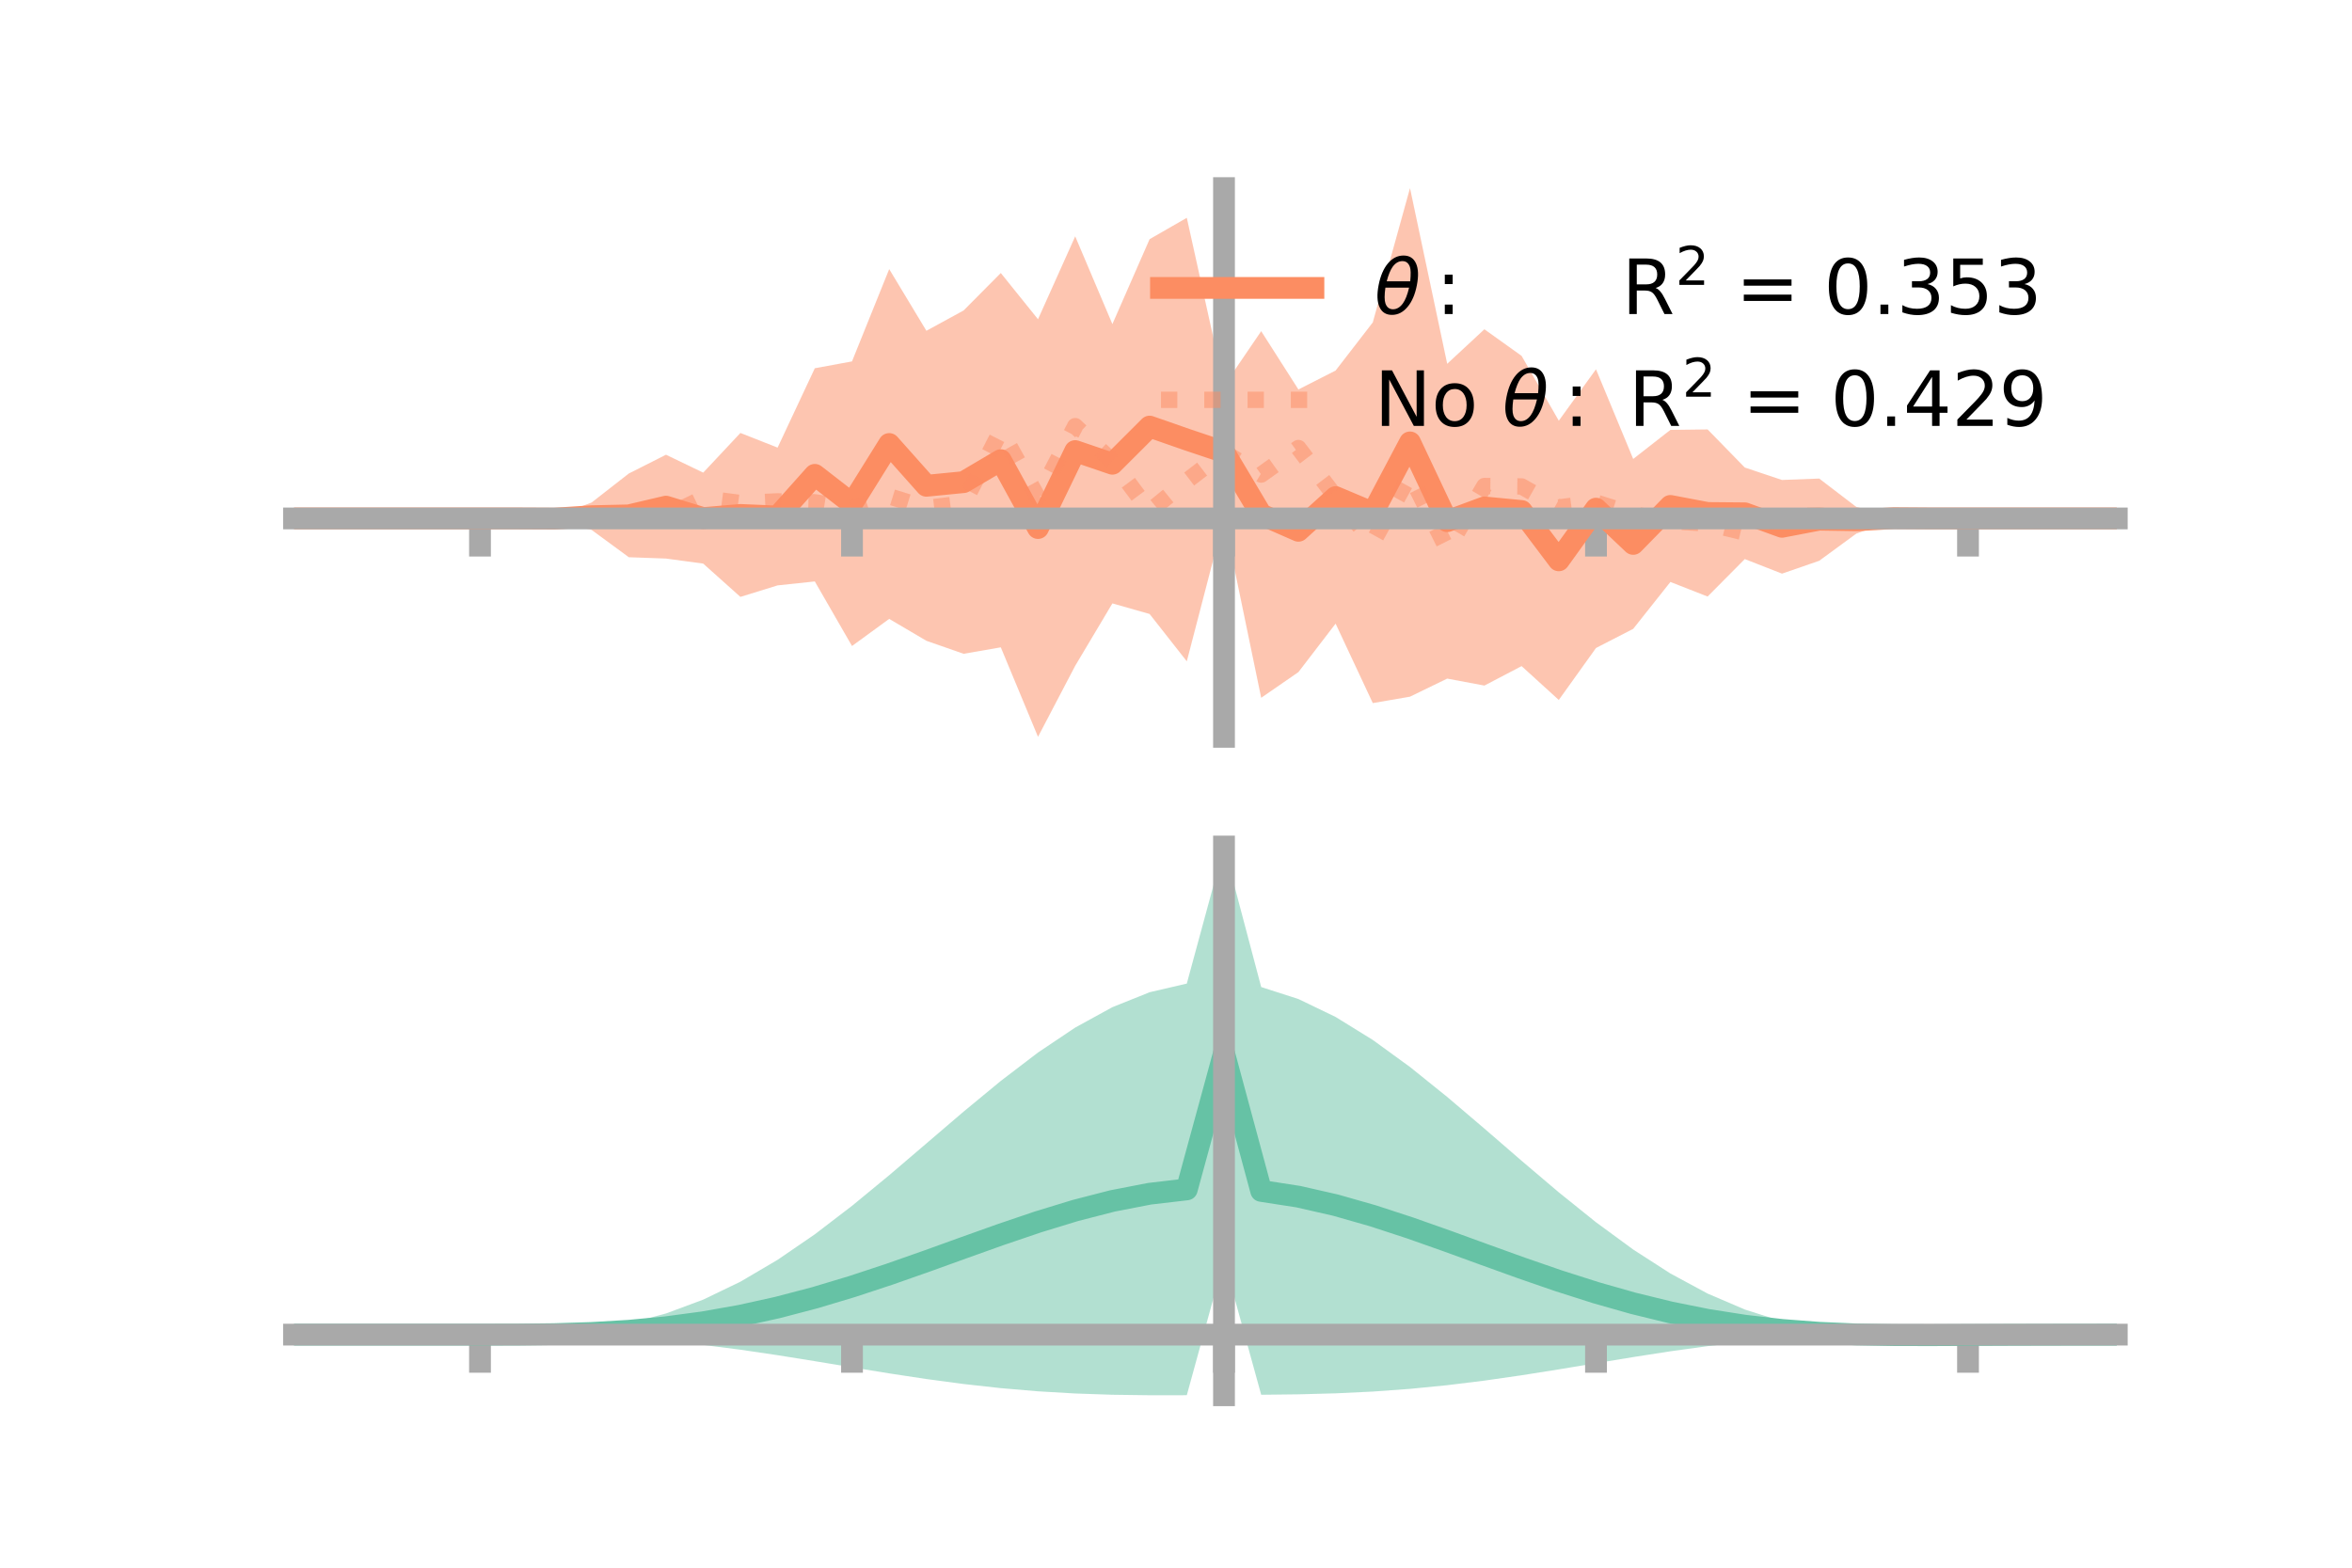 <?xml version="1.0" encoding="utf-8" standalone="no"?>
<!DOCTYPE svg PUBLIC "-//W3C//DTD SVG 1.1//EN"
  "http://www.w3.org/Graphics/SVG/1.1/DTD/svg11.dtd">
<!-- Created with matplotlib (https://matplotlib.org/) -->
<svg height="144pt" version="1.1" viewBox="0 0 216 144" width="216pt" xmlns="http://www.w3.org/2000/svg" xmlns:xlink="http://www.w3.org/1999/xlink">
 <defs>
  <style type="text/css">*{stroke-linecap:butt;stroke-linejoin:round;}</style>
 </defs>
 <g id="figure_1">
  <g id="patch_1">
   <path d="M 0 144 
L 216 144 
L 216 0 
L 0 0 
z
" style="fill:none;"/>
  </g>
  <g id="axes_1">
   <g id="patch_2">
    <path d="M 27 67.68 
L 194.4 67.68 
L 194.4 17.28 
L 27 17.28 
z
" style="fill:none;"/>
   </g>
   <g id="PolyCollection_1">
    <path clip-path="url(#p498122132a)" d="M 27 47.622 
L 27 47.622 
L 30.416 47.622 
L 33.833 47.622 
L 37.249 47.622 
L 40.665 47.622 
L 44.082 47.622 
L 47.498 47.619 
L 50.914 47.446 
L 54.331 46.159 
L 57.747 43.495 
L 61.163 41.769 
L 64.58 43.415 
L 67.996 39.769 
L 71.412 41.116 
L 74.829 33.826 
L 78.245 33.197 
L 81.661 24.72 
L 85.078 30.385 
L 88.494 28.518 
L 91.91 25.078 
L 95.327 29.325 
L 98.743 21.711 
L 102.159 29.769 
L 105.576 21.97 
L 108.992 20.006 
L 112.408 35.437 
L 115.824 30.42 
L 119.241 35.774 
L 122.657 34.038 
L 126.073 29.615 
L 129.49 17.28 
L 132.906 33.417 
L 136.322 30.246 
L 139.739 32.69 
L 143.155 38.644 
L 146.571 33.92 
L 149.988 42.157 
L 153.404 39.487 
L 156.82 39.445 
L 160.237 42.946 
L 163.653 44.087 
L 167.069 43.958 
L 170.486 46.572 
L 173.902 47.394 
L 177.318 47.617 
L 180.735 47.622 
L 184.151 47.622 
L 187.567 47.622 
L 190.984 47.622 
L 194.4 47.622 
L 194.4 47.622 
L 194.4 47.622 
L 190.984 47.622 
L 187.567 47.622 
L 184.151 47.622 
L 180.735 47.622 
L 177.318 47.625 
L 173.902 47.801 
L 170.486 49.009 
L 167.069 51.511 
L 163.653 52.692 
L 160.237 51.353 
L 156.82 54.795 
L 153.404 53.456 
L 149.988 57.763 
L 146.571 59.522 
L 143.155 64.294 
L 139.739 61.186 
L 136.322 62.973 
L 132.906 62.333 
L 129.49 63.993 
L 126.073 64.582 
L 122.657 57.284 
L 119.241 61.737 
L 115.824 64.096 
L 112.408 47.61 
L 108.992 60.746 
L 105.576 56.398 
L 102.159 55.425 
L 98.743 61.157 
L 95.327 67.68 
L 91.91 59.46 
L 88.494 60.054 
L 85.078 58.86 
L 81.661 56.848 
L 78.245 59.339 
L 74.829 53.408 
L 71.412 53.771 
L 67.996 54.828 
L 64.58 51.77 
L 61.163 51.306 
L 57.747 51.184 
L 54.331 48.674 
L 50.914 47.829 
L 47.498 47.625 
L 44.082 47.622 
L 40.665 47.622 
L 37.249 47.622 
L 33.833 47.622 
L 30.416 47.622 
L 27 47.622 
z
" style="fill:#fc8d62;fill-opacity:0.5;"/>
   </g>
   <g id="matplotlib.axis_1">
    <g id="xtick_1">
     <g id="line2d_1">
      <defs>
       <path d="M 0 0 
L 0 3.5 
" id="m2fe0e259ce" style="stroke:#a9a9a9;stroke-width:2;"/>
      </defs>
      <g>
       <use style="fill:#a9a9a9;stroke:#a9a9a9;stroke-width:2;" x="44.082" xlink:href="#m2fe0e259ce" y="47.622"/>
      </g>
     </g>
    </g>
    <g id="xtick_2">
     <g id="line2d_2">
      <g>
       <use style="fill:#a9a9a9;stroke:#a9a9a9;stroke-width:2;" x="78.245" xlink:href="#m2fe0e259ce" y="47.622"/>
      </g>
     </g>
    </g>
    <g id="xtick_3">
     <g id="line2d_3">
      <g>
       <use style="fill:#a9a9a9;stroke:#a9a9a9;stroke-width:2;" x="112.408" xlink:href="#m2fe0e259ce" y="47.622"/>
      </g>
     </g>
    </g>
    <g id="xtick_4">
     <g id="line2d_4">
      <g>
       <use style="fill:#a9a9a9;stroke:#a9a9a9;stroke-width:2;" x="146.571" xlink:href="#m2fe0e259ce" y="47.622"/>
      </g>
     </g>
    </g>
    <g id="xtick_5">
     <g id="line2d_5">
      <g>
       <use style="fill:#a9a9a9;stroke:#a9a9a9;stroke-width:2;" x="180.735" xlink:href="#m2fe0e259ce" y="47.622"/>
      </g>
     </g>
    </g>
   </g>
   <g id="matplotlib.axis_2"/>
   <g id="line2d_6">
    <path clip-path="url(#p498122132a)" d="M 27 47.622 
L 30.416 47.622 
L 33.833 47.622 
L 37.249 47.622 
L 40.665 47.622 
L 44.082 47.622 
L 47.498 47.622 
L 50.914 47.638 
L 54.331 47.417 
L 57.747 47.339 
L 61.163 46.537 
L 64.58 47.592 
L 67.996 47.299 
L 71.412 47.443 
L 74.829 43.617 
L 78.245 46.268 
L 81.661 40.784 
L 85.078 44.622 
L 88.494 44.286 
L 91.91 42.269 
L 95.327 48.503 
L 98.743 41.434 
L 102.159 42.597 
L 105.576 39.184 
L 108.992 40.376 
L 112.408 41.523 
L 115.824 47.258 
L 119.241 48.756 
L 122.657 45.661 
L 126.073 47.098 
L 129.49 40.637 
L 132.906 47.875 
L 136.322 46.609 
L 139.739 46.938 
L 143.155 51.469 
L 146.571 46.721 
L 149.988 49.96 
L 153.404 46.472 
L 156.82 47.12 
L 160.237 47.15 
L 163.653 48.39 
L 167.069 47.735 
L 170.486 47.79 
L 173.902 47.598 
L 177.318 47.621 
L 180.735 47.622 
L 184.151 47.622 
L 187.567 47.622 
L 190.984 47.622 
L 194.4 47.622 
" style="fill:none;stroke:#fc8d62;stroke-linecap:square;stroke-width:2;"/>
   </g>
   <g id="line2d_7">
    <path clip-path="url(#p498122132a)" d="M 27 47.622 
L 30.416 47.622 
L 33.833 47.622 
L 37.249 47.622 
L 40.665 47.622 
L 44.082 47.622 
L 47.498 47.707 
L 50.914 47.632 
L 54.331 47.436 
L 57.747 47.764 
L 61.163 47.43 
L 64.58 45.759 
L 67.996 46.204 
L 71.412 46.053 
L 74.829 46.137 
L 78.245 46.673 
L 81.661 45.59 
L 85.078 46.66 
L 88.494 46.247 
L 91.91 39.575 
L 95.327 45.709 
L 98.743 39.143 
L 102.159 42.372 
L 105.576 46.959 
L 108.992 44.17 
L 112.408 41.547 
L 115.824 43.593 
L 119.241 41.154 
L 122.657 45.635 
L 126.073 49.807 
L 129.49 43.621 
L 132.906 50.449 
L 136.322 44.643 
L 139.739 44.682 
L 143.155 46.615 
L 146.571 46.162 
L 149.988 47.233 
L 153.404 47.87 
L 156.82 48.087 
L 160.237 48.918 
L 163.653 47.444 
L 167.069 47.347 
L 170.486 47.739 
L 173.902 47.594 
L 177.318 47.531 
L 180.735 47.622 
L 184.151 47.622 
L 187.567 47.622 
L 190.984 47.622 
L 194.4 47.622 
" style="fill:none;stroke:#fc8d62;stroke-dasharray:1.5,2.475;stroke-dashoffset:0;stroke-opacity:0.5;stroke-width:1.5;"/>
   </g>
   <g id="patch_3">
    <path d="M 112.408 67.68 
L 112.408 17.28 
" style="fill:none;stroke:#a9a9a9;stroke-linecap:square;stroke-linejoin:miter;stroke-width:2;"/>
   </g>
   <g id="patch_4">
    <path d="M 194.4 67.68 
L 194.4 17.28 
" style="fill:none;"/>
   </g>
   <g id="patch_5">
    <path d="M 27 47.622 
L 194.4 47.622 
" style="fill:none;stroke:#a9a9a9;stroke-linecap:square;stroke-linejoin:miter;stroke-width:2;"/>
   </g>
   <g id="patch_6">
    <path d="M 27 17.28 
L 194.4 17.28 
" style="fill:none;"/>
   </g>
   <g id="legend_1">
    <g id="line2d_8">
     <path d="M 106.62 26.449 
L 120.62 26.449 
" style="fill:none;stroke:#fc8d62;stroke-linecap:square;stroke-width:2;"/>
    </g>
    <g id="line2d_9"/>
    <g id="text_1">
     <!-- $\theta:$      R$^{2}$ = 0.353 -->
     <g transform="translate(126.22 28.899)scale(0.07 -0.07)">
      <defs>
       <path d="M 45.516 34.672 
L 14.453 34.672 
Q 12.359 20.062 14.5 13.875 
Q 17.188 6.25 24.469 6.25 
Q 31.781 6.25 37.359 13.922 
Q 42.234 20.656 45.516 34.672 
z
M 47.016 42.969 
Q 48.344 56.844 46.625 61.719 
Q 43.953 69.438 36.766 69.438 
Q 29.297 69.438 23.828 61.812 
Q 19.531 55.672 16.156 42.969 
z
M 38.188 76.766 
Q 49.906 76.766 54.594 66.406 
Q 59.281 56.109 55.719 37.844 
Q 52.203 19.625 43.453 9.281 
Q 34.766 -1.125 23.047 -1.125 
Q 11.281 -1.125 6.641 9.281 
Q 2 19.625 5.516 37.844 
Q 9.078 56.109 17.719 66.406 
Q 26.422 76.766 38.188 76.766 
z
" id="DejaVuSans-Oblique-952"/>
       <path d="M 11.719 12.406 
L 22.016 12.406 
L 22.016 0 
L 11.719 0 
z
M 11.719 51.703 
L 22.016 51.703 
L 22.016 39.312 
L 11.719 39.312 
z
" id="DejaVuSans-58"/>
       <path id="DejaVuSans-32"/>
       <path d="M 44.391 34.188 
Q 47.562 33.109 50.562 29.594 
Q 53.562 26.078 56.594 19.922 
L 66.609 0 
L 56 0 
L 46.688 18.703 
Q 43.062 26.031 39.672 28.422 
Q 36.281 30.812 30.422 30.812 
L 19.672 30.812 
L 19.672 0 
L 9.812 0 
L 9.812 72.906 
L 32.078 72.906 
Q 44.578 72.906 50.734 67.672 
Q 56.891 62.453 56.891 51.906 
Q 56.891 45.016 53.688 40.469 
Q 50.484 35.938 44.391 34.188 
z
M 19.672 64.797 
L 19.672 38.922 
L 32.078 38.922 
Q 39.203 38.922 42.844 42.219 
Q 46.484 45.516 46.484 51.906 
Q 46.484 58.297 42.844 61.547 
Q 39.203 64.797 32.078 64.797 
z
" id="DejaVuSans-82"/>
       <path d="M 19.188 8.297 
L 53.609 8.297 
L 53.609 0 
L 7.328 0 
L 7.328 8.297 
Q 12.938 14.109 22.625 23.891 
Q 32.328 33.688 34.812 36.531 
Q 39.547 41.844 41.422 45.531 
Q 43.312 49.219 43.312 52.781 
Q 43.312 58.594 39.234 62.25 
Q 35.156 65.922 28.609 65.922 
Q 23.969 65.922 18.812 64.312 
Q 13.672 62.703 7.812 59.422 
L 7.812 69.391 
Q 13.766 71.781 18.938 73 
Q 24.125 74.219 28.422 74.219 
Q 39.75 74.219 46.484 68.547 
Q 53.219 62.891 53.219 53.422 
Q 53.219 48.922 51.531 44.891 
Q 49.859 40.875 45.406 35.406 
Q 44.188 33.984 37.641 27.219 
Q 31.109 20.453 19.188 8.297 
z
" id="DejaVuSans-50"/>
       <path d="M 10.594 45.406 
L 73.188 45.406 
L 73.188 37.203 
L 10.594 37.203 
z
M 10.594 25.484 
L 73.188 25.484 
L 73.188 17.188 
L 10.594 17.188 
z
" id="DejaVuSans-61"/>
       <path d="M 31.781 66.406 
Q 24.172 66.406 20.328 58.906 
Q 16.5 51.422 16.5 36.375 
Q 16.5 21.391 20.328 13.891 
Q 24.172 6.391 31.781 6.391 
Q 39.453 6.391 43.281 13.891 
Q 47.125 21.391 47.125 36.375 
Q 47.125 51.422 43.281 58.906 
Q 39.453 66.406 31.781 66.406 
z
M 31.781 74.219 
Q 44.047 74.219 50.516 64.516 
Q 56.984 54.828 56.984 36.375 
Q 56.984 17.969 50.516 8.266 
Q 44.047 -1.422 31.781 -1.422 
Q 19.531 -1.422 13.062 8.266 
Q 6.594 17.969 6.594 36.375 
Q 6.594 54.828 13.062 64.516 
Q 19.531 74.219 31.781 74.219 
z
" id="DejaVuSans-48"/>
       <path d="M 10.688 12.406 
L 21 12.406 
L 21 0 
L 10.688 0 
z
" id="DejaVuSans-46"/>
       <path d="M 40.578 39.312 
Q 47.656 37.797 51.625 33 
Q 55.609 28.219 55.609 21.188 
Q 55.609 10.406 48.188 4.484 
Q 40.766 -1.422 27.094 -1.422 
Q 22.516 -1.422 17.656 -0.516 
Q 12.797 0.391 7.625 2.203 
L 7.625 11.719 
Q 11.719 9.328 16.594 8.109 
Q 21.484 6.891 26.812 6.891 
Q 36.078 6.891 40.938 10.547 
Q 45.797 14.203 45.797 21.188 
Q 45.797 27.641 41.281 31.266 
Q 36.766 34.906 28.719 34.906 
L 20.219 34.906 
L 20.219 43.016 
L 29.109 43.016 
Q 36.375 43.016 40.234 45.922 
Q 44.094 48.828 44.094 54.297 
Q 44.094 59.906 40.109 62.906 
Q 36.141 65.922 28.719 65.922 
Q 24.656 65.922 20.016 65.031 
Q 15.375 64.156 9.812 62.312 
L 9.812 71.094 
Q 15.438 72.656 20.344 73.438 
Q 25.25 74.219 29.594 74.219 
Q 40.828 74.219 47.359 69.109 
Q 53.906 64.016 53.906 55.328 
Q 53.906 49.266 50.438 45.094 
Q 46.969 40.922 40.578 39.312 
z
" id="DejaVuSans-51"/>
       <path d="M 10.797 72.906 
L 49.516 72.906 
L 49.516 64.594 
L 19.828 64.594 
L 19.828 46.734 
Q 21.969 47.469 24.109 47.828 
Q 26.266 48.188 28.422 48.188 
Q 40.625 48.188 47.75 41.5 
Q 54.891 34.812 54.891 23.391 
Q 54.891 11.625 47.562 5.094 
Q 40.234 -1.422 26.906 -1.422 
Q 22.312 -1.422 17.547 -0.641 
Q 12.797 0.141 7.719 1.703 
L 7.719 11.625 
Q 12.109 9.234 16.797 8.062 
Q 21.484 6.891 26.703 6.891 
Q 35.156 6.891 40.078 11.328 
Q 45.016 15.766 45.016 23.391 
Q 45.016 31 40.078 35.438 
Q 35.156 39.891 26.703 39.891 
Q 22.75 39.891 18.812 39.016 
Q 14.891 38.141 10.797 36.281 
z
" id="DejaVuSans-53"/>
      </defs>
      <use transform="translate(0 0.766)" xlink:href="#DejaVuSans-Oblique-952"/>
      <use transform="translate(80.664 0.766)" xlink:href="#DejaVuSans-58"/>
      <use transform="translate(133.838 0.766)" xlink:href="#DejaVuSans-32"/>
      <use transform="translate(165.625 0.766)" xlink:href="#DejaVuSans-32"/>
      <use transform="translate(197.412 0.766)" xlink:href="#DejaVuSans-32"/>
      <use transform="translate(229.199 0.766)" xlink:href="#DejaVuSans-32"/>
      <use transform="translate(260.986 0.766)" xlink:href="#DejaVuSans-32"/>
      <use transform="translate(292.773 0.766)" xlink:href="#DejaVuSans-32"/>
      <use transform="translate(324.561 0.766)" xlink:href="#DejaVuSans-82"/>
      <use transform="translate(395 39.047)scale(0.7)" xlink:href="#DejaVuSans-50"/>
      <use transform="translate(442.271 0.766)" xlink:href="#DejaVuSans-32"/>
      <use transform="translate(474.058 0.766)" xlink:href="#DejaVuSans-61"/>
      <use transform="translate(557.847 0.766)" xlink:href="#DejaVuSans-32"/>
      <use transform="translate(589.634 0.766)" xlink:href="#DejaVuSans-48"/>
      <use transform="translate(653.257 0.766)" xlink:href="#DejaVuSans-46"/>
      <use transform="translate(685.044 0.766)" xlink:href="#DejaVuSans-51"/>
      <use transform="translate(748.667 0.766)" xlink:href="#DejaVuSans-53"/>
      <use transform="translate(812.29 0.766)" xlink:href="#DejaVuSans-51"/>
     </g>
    </g>
    <g id="line2d_10">
     <path d="M 106.62 36.724 
L 120.62 36.724 
" style="fill:none;stroke:#fc8d62;stroke-dasharray:1.5,2.475;stroke-dashoffset:0;stroke-opacity:0.5;stroke-width:1.5;"/>
    </g>
    <g id="line2d_11"/>
    <g id="text_2">
     <!-- No $\theta:$ R$^{2}$ = 0.429 -->
     <g transform="translate(126.22 39.174)scale(0.07 -0.07)">
      <defs>
       <path d="M 9.812 72.906 
L 23.094 72.906 
L 55.422 11.922 
L 55.422 72.906 
L 64.984 72.906 
L 64.984 0 
L 51.703 0 
L 19.391 60.984 
L 19.391 0 
L 9.812 0 
z
" id="DejaVuSans-78"/>
       <path d="M 30.609 48.391 
Q 23.391 48.391 19.188 42.75 
Q 14.984 37.109 14.984 27.297 
Q 14.984 17.484 19.156 11.844 
Q 23.344 6.203 30.609 6.203 
Q 37.797 6.203 41.984 11.859 
Q 46.188 17.531 46.188 27.297 
Q 46.188 37.016 41.984 42.703 
Q 37.797 48.391 30.609 48.391 
z
M 30.609 56 
Q 42.328 56 49.016 48.375 
Q 55.719 40.766 55.719 27.297 
Q 55.719 13.875 49.016 6.219 
Q 42.328 -1.422 30.609 -1.422 
Q 18.844 -1.422 12.172 6.219 
Q 5.516 13.875 5.516 27.297 
Q 5.516 40.766 12.172 48.375 
Q 18.844 56 30.609 56 
z
" id="DejaVuSans-111"/>
       <path d="M 37.797 64.312 
L 12.891 25.391 
L 37.797 25.391 
z
M 35.203 72.906 
L 47.609 72.906 
L 47.609 25.391 
L 58.016 25.391 
L 58.016 17.188 
L 47.609 17.188 
L 47.609 0 
L 37.797 0 
L 37.797 17.188 
L 4.891 17.188 
L 4.891 26.703 
z
" id="DejaVuSans-52"/>
       <path d="M 10.984 1.516 
L 10.984 10.5 
Q 14.703 8.734 18.5 7.812 
Q 22.312 6.891 25.984 6.891 
Q 35.75 6.891 40.891 13.453 
Q 46.047 20.016 46.781 33.406 
Q 43.953 29.203 39.594 26.953 
Q 35.25 24.703 29.984 24.703 
Q 19.047 24.703 12.672 31.312 
Q 6.297 37.938 6.297 49.422 
Q 6.297 60.641 12.938 67.422 
Q 19.578 74.219 30.609 74.219 
Q 43.266 74.219 49.922 64.516 
Q 56.594 54.828 56.594 36.375 
Q 56.594 19.141 48.406 8.859 
Q 40.234 -1.422 26.422 -1.422 
Q 22.703 -1.422 18.891 -0.688 
Q 15.094 0.047 10.984 1.516 
z
M 30.609 32.422 
Q 37.25 32.422 41.125 36.953 
Q 45.016 41.5 45.016 49.422 
Q 45.016 57.281 41.125 61.844 
Q 37.25 66.406 30.609 66.406 
Q 23.969 66.406 20.094 61.844 
Q 16.219 57.281 16.219 49.422 
Q 16.219 41.5 20.094 36.953 
Q 23.969 32.422 30.609 32.422 
z
" id="DejaVuSans-57"/>
      </defs>
      <use transform="translate(0 0.766)" xlink:href="#DejaVuSans-78"/>
      <use transform="translate(74.805 0.766)" xlink:href="#DejaVuSans-111"/>
      <use transform="translate(135.986 0.766)" xlink:href="#DejaVuSans-32"/>
      <use transform="translate(167.773 0.766)" xlink:href="#DejaVuSans-Oblique-952"/>
      <use transform="translate(248.438 0.766)" xlink:href="#DejaVuSans-58"/>
      <use transform="translate(301.611 0.766)" xlink:href="#DejaVuSans-32"/>
      <use transform="translate(333.398 0.766)" xlink:href="#DejaVuSans-82"/>
      <use transform="translate(403.838 39.047)scale(0.7)" xlink:href="#DejaVuSans-50"/>
      <use transform="translate(451.108 0.766)" xlink:href="#DejaVuSans-32"/>
      <use transform="translate(482.896 0.766)" xlink:href="#DejaVuSans-61"/>
      <use transform="translate(566.685 0.766)" xlink:href="#DejaVuSans-32"/>
      <use transform="translate(598.472 0.766)" xlink:href="#DejaVuSans-48"/>
      <use transform="translate(662.095 0.766)" xlink:href="#DejaVuSans-46"/>
      <use transform="translate(693.882 0.766)" xlink:href="#DejaVuSans-52"/>
      <use transform="translate(757.505 0.766)" xlink:href="#DejaVuSans-50"/>
      <use transform="translate(819.378 0.766)" xlink:href="#DejaVuSans-57"/>
     </g>
    </g>
   </g>
  </g>
  <g id="axes_2">
   <g id="patch_7">
    <path d="M 27 128.16 
L 194.4 128.16 
L 194.4 77.76 
L 27 77.76 
z
" style="fill:none;"/>
   </g>
   <g id="PolyCollection_2">
    <path clip-path="url(#p5ecd3910ec)" d="M 27 122.597 
L 27 122.591 
L 30.416 122.592 
L 33.833 122.593 
L 37.249 122.593 
L 40.665 122.593 
L 44.082 122.593 
L 47.498 122.575 
L 50.914 122.454 
L 54.331 122.14 
L 57.747 121.558 
L 61.163 120.649 
L 64.58 119.378 
L 67.996 117.731 
L 71.412 115.72 
L 74.829 113.378 
L 78.245 110.762 
L 81.661 107.95 
L 85.078 105.031 
L 88.494 102.108 
L 91.91 99.288 
L 95.327 96.679 
L 98.743 94.388 
L 102.159 92.514 
L 105.576 91.142 
L 108.992 90.347 
L 112.408 77.76 
L 115.824 90.666 
L 119.241 91.765 
L 122.657 93.412 
L 126.073 95.525 
L 129.49 98.009 
L 132.906 100.759 
L 136.322 103.666 
L 139.739 106.623 
L 143.155 109.523 
L 146.571 112.27 
L 149.988 114.777 
L 153.404 116.976 
L 156.82 118.821 
L 160.237 120.286 
L 163.653 121.373 
L 167.069 122.099 
L 170.486 122.47 
L 173.902 122.509 
L 177.318 122.517 
L 180.735 122.539 
L 184.151 122.559 
L 187.567 122.573 
L 190.984 122.582 
L 194.4 122.588 
L 194.4 122.603 
L 194.4 122.603 
L 190.984 122.614 
L 187.567 122.635 
L 184.151 122.667 
L 180.735 122.717 
L 177.318 122.772 
L 173.902 122.764 
L 170.486 122.675 
L 167.069 122.746 
L 163.653 122.952 
L 160.237 123.256 
L 156.82 123.651 
L 153.404 124.123 
L 149.988 124.654 
L 146.571 125.217 
L 143.155 125.784 
L 139.739 126.326 
L 136.322 126.817 
L 132.906 127.237 
L 129.49 127.574 
L 126.073 127.822 
L 122.657 127.985 
L 119.241 128.076 
L 115.824 128.116 
L 112.408 115.714 
L 108.992 128.157 
L 105.576 128.16 
L 102.159 128.115 
L 98.743 127.999 
L 95.327 127.799 
L 91.91 127.508 
L 88.494 127.128 
L 85.078 126.671 
L 81.661 126.153 
L 78.245 125.596 
L 74.829 125.03 
L 71.412 124.481 
L 67.996 123.977 
L 64.58 123.54 
L 61.163 123.184 
L 57.747 122.917 
L 54.331 122.739 
L 50.914 122.639 
L 47.498 122.599 
L 44.082 122.593 
L 40.665 122.593 
L 37.249 122.593 
L 33.833 122.593 
L 30.416 122.594 
L 27 122.597 
z
" style="fill:#66c2a5;fill-opacity:0.5;"/>
   </g>
   <g id="matplotlib.axis_3">
    <g id="xtick_6">
     <g id="line2d_12">
      <g>
       <use style="fill:#a9a9a9;stroke:#a9a9a9;stroke-width:2;" x="44.082" xlink:href="#m2fe0e259ce" y="122.593"/>
      </g>
     </g>
    </g>
    <g id="xtick_7">
     <g id="line2d_13">
      <g>
       <use style="fill:#a9a9a9;stroke:#a9a9a9;stroke-width:2;" x="78.245" xlink:href="#m2fe0e259ce" y="122.593"/>
      </g>
     </g>
    </g>
    <g id="xtick_8">
     <g id="line2d_14">
      <g>
       <use style="fill:#a9a9a9;stroke:#a9a9a9;stroke-width:2;" x="112.408" xlink:href="#m2fe0e259ce" y="122.593"/>
      </g>
     </g>
    </g>
    <g id="xtick_9">
     <g id="line2d_15">
      <g>
       <use style="fill:#a9a9a9;stroke:#a9a9a9;stroke-width:2;" x="146.571" xlink:href="#m2fe0e259ce" y="122.593"/>
      </g>
     </g>
    </g>
    <g id="xtick_10">
     <g id="line2d_16">
      <g>
       <use style="fill:#a9a9a9;stroke:#a9a9a9;stroke-width:2;" x="180.735" xlink:href="#m2fe0e259ce" y="122.593"/>
      </g>
     </g>
    </g>
   </g>
   <g id="matplotlib.axis_4"/>
   <g id="line2d_17">
    <path clip-path="url(#p5ecd3910ec)" d="M 27 122.594 
L 30.416 122.593 
L 33.833 122.593 
L 37.249 122.593 
L 40.665 122.593 
L 44.082 122.593 
L 47.498 122.587 
L 50.914 122.547 
L 54.331 122.44 
L 57.747 122.238 
L 61.163 121.916 
L 64.58 121.459 
L 67.996 120.854 
L 71.412 120.1 
L 74.829 119.204 
L 78.245 118.179 
L 81.661 117.051 
L 85.078 115.851 
L 88.494 114.618 
L 91.91 113.398 
L 95.327 112.239 
L 98.743 111.194 
L 102.159 110.314 
L 105.576 109.651 
L 108.992 109.252 
L 112.408 96.737 
L 115.824 109.391 
L 119.241 109.92 
L 122.657 110.699 
L 126.073 111.674 
L 129.49 112.791 
L 132.906 113.998 
L 136.322 115.242 
L 139.739 116.474 
L 143.155 117.654 
L 146.571 118.743 
L 149.988 119.715 
L 153.404 120.55 
L 156.82 121.236 
L 160.237 121.771 
L 163.653 122.162 
L 167.069 122.423 
L 170.486 122.572 
L 173.902 122.636 
L 177.318 122.644 
L 180.735 122.628 
L 184.151 122.613 
L 187.567 122.604 
L 190.984 122.598 
L 194.4 122.595 
" style="fill:none;stroke:#66c2a5;stroke-linecap:square;stroke-width:2;"/>
   </g>
   <g id="patch_8">
    <path d="M 112.408 128.16 
L 112.408 77.76 
" style="fill:none;stroke:#a9a9a9;stroke-linecap:square;stroke-linejoin:miter;stroke-width:2;"/>
   </g>
   <g id="patch_9">
    <path d="M 194.4 128.16 
L 194.4 77.76 
" style="fill:none;"/>
   </g>
   <g id="patch_10">
    <path d="M 27 122.593 
L 194.4 122.593 
" style="fill:none;stroke:#a9a9a9;stroke-linecap:square;stroke-linejoin:miter;stroke-width:2;"/>
   </g>
   <g id="patch_11">
    <path d="M 27 77.76 
L 194.4 77.76 
" style="fill:none;"/>
   </g>
  </g>
 </g>
 <defs>
  <clipPath id="p498122132a">
   <rect height="50.4" width="167.4" x="27" y="17.28"/>
  </clipPath>
  <clipPath id="p5ecd3910ec">
   <rect height="50.4" width="167.4" x="27" y="77.76"/>
  </clipPath>
 </defs>
</svg>
